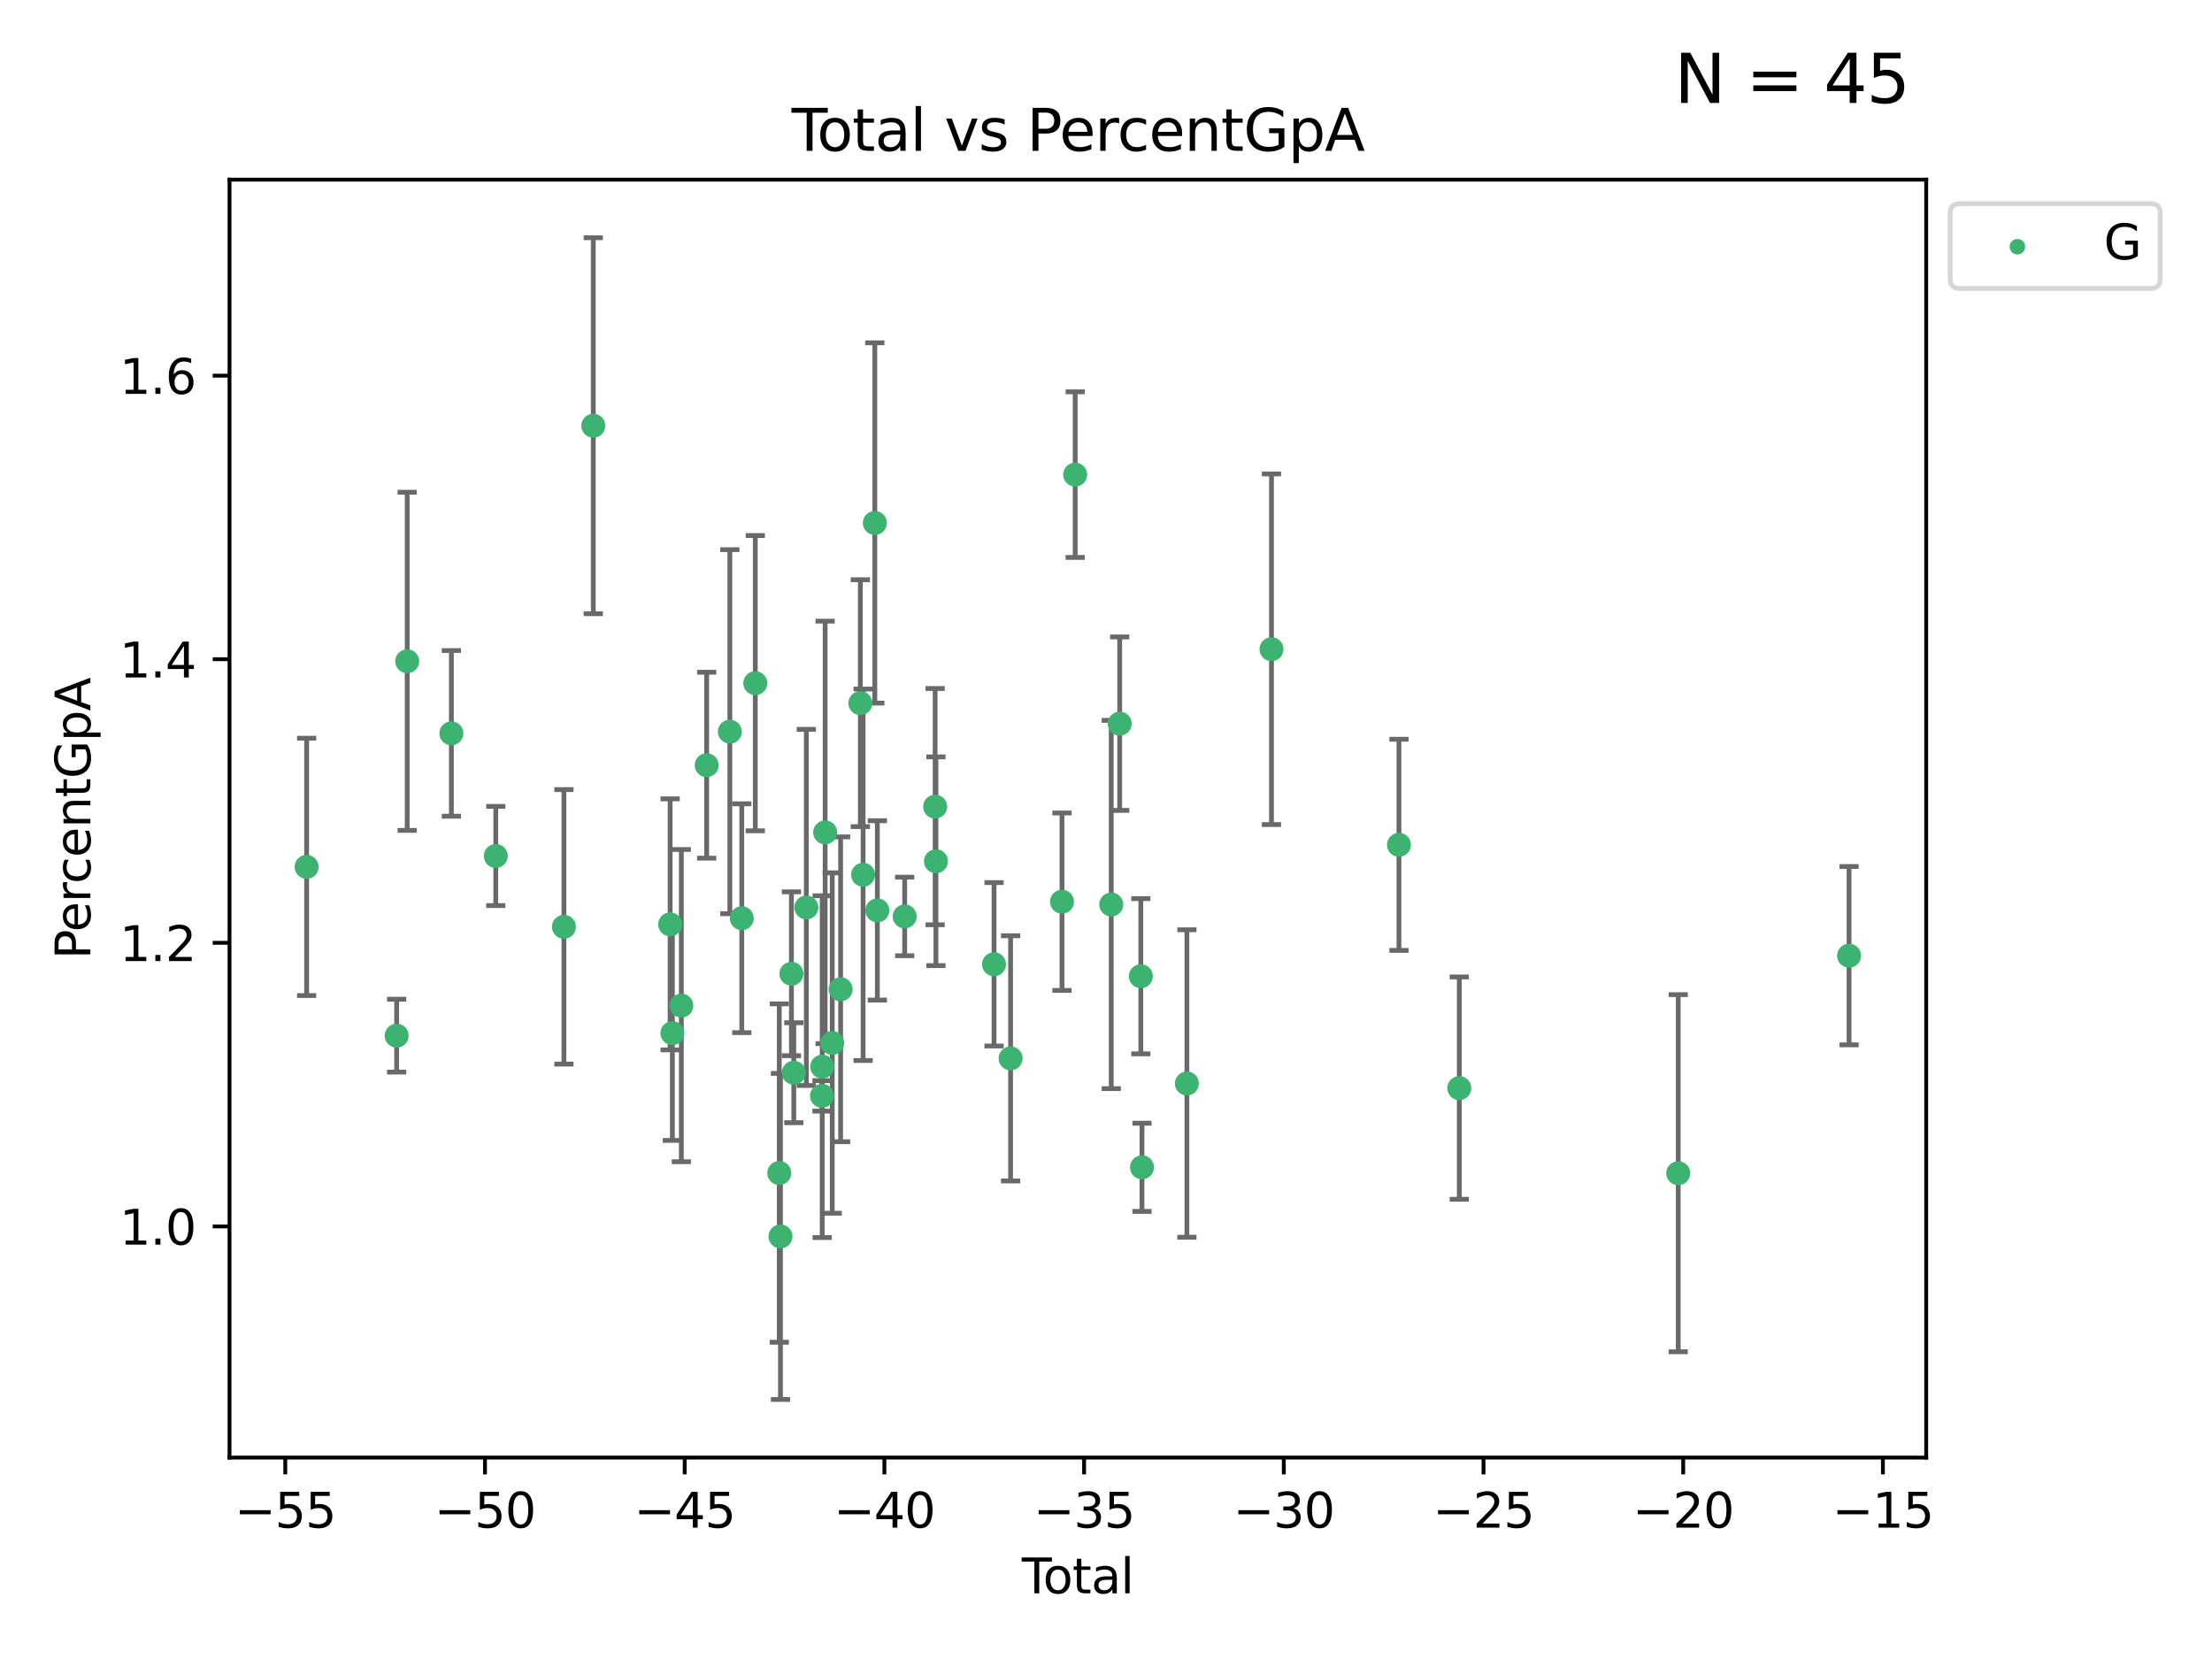 <?xml version="1.0" encoding="utf-8" standalone="no"?>
<!DOCTYPE svg PUBLIC "-//W3C//DTD SVG 1.1//EN"
  "http://www.w3.org/Graphics/SVG/1.1/DTD/svg11.dtd">
<svg xmlns:xlink="http://www.w3.org/1999/xlink" width="460.8pt" height="345.6pt" viewBox="0 0 460.8 345.6" xmlns="http://www.w3.org/2000/svg" version="1.1">
 <defs>
  <style type="text/css">*{stroke-linejoin: round; stroke-linecap: butt}</style>
 </defs>
 <g id="figure_1">
  <g id="patch_1">
   <path d="M 0 345.6 
L 460.8 345.6 
L 460.8 0 
L 0 0 
z
" style="fill: #ffffff"/>
  </g>
  <g id="axes_1">
   <g id="patch_2">
    <path d="M 47.81 303.64 
L 401.26 303.64 
L 401.26 37.422 
L 47.81 37.422 
z
" style="fill: #ffffff"/>
   </g>
   <g id="PathCollection_1">
    <defs>
     <path id="mcb496adee1" d="M 0 1.118 
C 0.297 1.118 0.581 1 0.791 0.791 
C 1 0.581 1.118 0.297 1.118 0 
C 1.118 -0.297 1 -0.581 0.791 -0.791 
C 0.581 -1 0.297 -1.118 0 -1.118 
C -0.297 -1.118 -0.581 -1 -0.791 -0.791 
C -1 -0.581 -1.118 -0.297 -1.118 0 
C -1.118 0.297 -1 0.581 -0.791 0.791 
C -0.581 1 -0.297 1.118 0 1.118 
z
" style="stroke: #3cb371"/>
    </defs>
    <g clip-path="url(#p49faa8a48e)">
     <use xlink:href="#mcb496adee1" x="63.876" y="180.583" style="fill: #3cb371; stroke: #3cb371"/>
     <use xlink:href="#mcb496adee1" x="82.632" y="215.753" style="fill: #3cb371; stroke: #3cb371"/>
     <use xlink:href="#mcb496adee1" x="84.826" y="137.76" style="fill: #3cb371; stroke: #3cb371"/>
     <use xlink:href="#mcb496adee1" x="94.03" y="152.772" style="fill: #3cb371; stroke: #3cb371"/>
     <use xlink:href="#mcb496adee1" x="103.282" y="178.318" style="fill: #3cb371; stroke: #3cb371"/>
     <use xlink:href="#mcb496adee1" x="117.475" y="193.075" style="fill: #3cb371; stroke: #3cb371"/>
     <use xlink:href="#mcb496adee1" x="123.593" y="88.688" style="fill: #3cb371; stroke: #3cb371"/>
     <use xlink:href="#mcb496adee1" x="139.601" y="192.563" style="fill: #3cb371; stroke: #3cb371"/>
     <use xlink:href="#mcb496adee1" x="140.069" y="215.223" style="fill: #3cb371; stroke: #3cb371"/>
     <use xlink:href="#mcb496adee1" x="141.934" y="209.486" style="fill: #3cb371; stroke: #3cb371"/>
     <use xlink:href="#mcb496adee1" x="147.214" y="159.406" style="fill: #3cb371; stroke: #3cb371"/>
     <use xlink:href="#mcb496adee1" x="152.042" y="152.423" style="fill: #3cb371; stroke: #3cb371"/>
     <use xlink:href="#mcb496adee1" x="154.527" y="191.285" style="fill: #3cb371; stroke: #3cb371"/>
     <use xlink:href="#mcb496adee1" x="157.342" y="142.316" style="fill: #3cb371; stroke: #3cb371"/>
     <use xlink:href="#mcb496adee1" x="162.339" y="244.368" style="fill: #3cb371; stroke: #3cb371"/>
     <use xlink:href="#mcb496adee1" x="162.587" y="257.576" style="fill: #3cb371; stroke: #3cb371"/>
     <use xlink:href="#mcb496adee1" x="164.867" y="202.853" style="fill: #3cb371; stroke: #3cb371"/>
     <use xlink:href="#mcb496adee1" x="165.362" y="223.466" style="fill: #3cb371; stroke: #3cb371"/>
     <use xlink:href="#mcb496adee1" x="167.974" y="189.035" style="fill: #3cb371; stroke: #3cb371"/>
     <use xlink:href="#mcb496adee1" x="171.235" y="228.289" style="fill: #3cb371; stroke: #3cb371"/>
     <use xlink:href="#mcb496adee1" x="171.281" y="222.201" style="fill: #3cb371; stroke: #3cb371"/>
     <use xlink:href="#mcb496adee1" x="171.891" y="173.401" style="fill: #3cb371; stroke: #3cb371"/>
     <use xlink:href="#mcb496adee1" x="173.37" y="217.278" style="fill: #3cb371; stroke: #3cb371"/>
     <use xlink:href="#mcb496adee1" x="175.12" y="206.089" style="fill: #3cb371; stroke: #3cb371"/>
     <use xlink:href="#mcb496adee1" x="179.228" y="146.481" style="fill: #3cb371; stroke: #3cb371"/>
     <use xlink:href="#mcb496adee1" x="179.8" y="182.23" style="fill: #3cb371; stroke: #3cb371"/>
     <use xlink:href="#mcb496adee1" x="182.243" y="108.942" style="fill: #3cb371; stroke: #3cb371"/>
     <use xlink:href="#mcb496adee1" x="182.766" y="189.653" style="fill: #3cb371; stroke: #3cb371"/>
     <use xlink:href="#mcb496adee1" x="188.46" y="190.914" style="fill: #3cb371; stroke: #3cb371"/>
     <use xlink:href="#mcb496adee1" x="194.806" y="168.037" style="fill: #3cb371; stroke: #3cb371"/>
     <use xlink:href="#mcb496adee1" x="194.972" y="179.417" style="fill: #3cb371; stroke: #3cb371"/>
     <use xlink:href="#mcb496adee1" x="207.076" y="200.875" style="fill: #3cb371; stroke: #3cb371"/>
     <use xlink:href="#mcb496adee1" x="210.525" y="220.478" style="fill: #3cb371; stroke: #3cb371"/>
     <use xlink:href="#mcb496adee1" x="221.233" y="187.841" style="fill: #3cb371; stroke: #3cb371"/>
     <use xlink:href="#mcb496adee1" x="223.979" y="98.873" style="fill: #3cb371; stroke: #3cb371"/>
     <use xlink:href="#mcb496adee1" x="231.492" y="188.424" style="fill: #3cb371; stroke: #3cb371"/>
     <use xlink:href="#mcb496adee1" x="233.256" y="150.755" style="fill: #3cb371; stroke: #3cb371"/>
     <use xlink:href="#mcb496adee1" x="237.657" y="203.366" style="fill: #3cb371; stroke: #3cb371"/>
     <use xlink:href="#mcb496adee1" x="237.897" y="243.174" style="fill: #3cb371; stroke: #3cb371"/>
     <use xlink:href="#mcb496adee1" x="247.248" y="225.713" style="fill: #3cb371; stroke: #3cb371"/>
     <use xlink:href="#mcb496adee1" x="264.872" y="135.25" style="fill: #3cb371; stroke: #3cb371"/>
     <use xlink:href="#mcb496adee1" x="291.428" y="175.993" style="fill: #3cb371; stroke: #3cb371"/>
     <use xlink:href="#mcb496adee1" x="303.995" y="226.676" style="fill: #3cb371; stroke: #3cb371"/>
     <use xlink:href="#mcb496adee1" x="349.607" y="244.398" style="fill: #3cb371; stroke: #3cb371"/>
     <use xlink:href="#mcb496adee1" x="385.194" y="199.087" style="fill: #3cb371; stroke: #3cb371"/>
    </g>
   </g>
   <g id="matplotlib.axis_1">
    <g id="xtick_1">
     <g id="line2d_1">
      <defs>
       <path id="m33841baecc" d="M 0 0 
L 0 3.5 
" style="stroke: #000000; stroke-width: 0.8"/>
      </defs>
      <g>
       <use xlink:href="#m33841baecc" x="59.43" y="303.64" style="stroke: #000000; stroke-width: 0.8"/>
      </g>
     </g>
     <g id="text_1">
      <!-- −55 -->
      <g transform="translate(48.878 318.238)scale(0.1 -0.1)">
       <defs>
        <path id="DejaVuSans-2212" d="M 678 2272 
L 4684 2272 
L 4684 1741 
L 678 1741 
L 678 2272 
z
" transform="scale(0.016)"/>
        <path id="DejaVuSans-35" d="M 691 4666 
L 3169 4666 
L 3169 4134 
L 1269 4134 
L 1269 2991 
Q 1406 3038 1543 3061 
Q 1681 3084 1819 3084 
Q 2600 3084 3056 2656 
Q 3513 2228 3513 1497 
Q 3513 744 3044 326 
Q 2575 -91 1722 -91 
Q 1428 -91 1123 -41 
Q 819 9 494 109 
L 494 744 
Q 775 591 1075 516 
Q 1375 441 1709 441 
Q 2250 441 2565 725 
Q 2881 1009 2881 1497 
Q 2881 1984 2565 2268 
Q 2250 2553 1709 2553 
Q 1456 2553 1204 2497 
Q 953 2441 691 2322 
L 691 4666 
z
" transform="scale(0.016)"/>
       </defs>
       <use xlink:href="#DejaVuSans-2212"/>
       <use xlink:href="#DejaVuSans-35" x="83.789"/>
       <use xlink:href="#DejaVuSans-35" x="147.412"/>
      </g>
     </g>
    </g>
    <g id="xtick_2">
     <g id="line2d_2">
      <g>
       <use xlink:href="#m33841baecc" x="101.032" y="303.64" style="stroke: #000000; stroke-width: 0.8"/>
      </g>
     </g>
     <g id="text_2">
      <!-- −50 -->
      <g transform="translate(90.48 318.238)scale(0.1 -0.1)">
       <defs>
        <path id="DejaVuSans-30" d="M 2034 4250 
Q 1547 4250 1301 3770 
Q 1056 3291 1056 2328 
Q 1056 1369 1301 889 
Q 1547 409 2034 409 
Q 2525 409 2770 889 
Q 3016 1369 3016 2328 
Q 3016 3291 2770 3770 
Q 2525 4250 2034 4250 
z
M 2034 4750 
Q 2819 4750 3233 4129 
Q 3647 3509 3647 2328 
Q 3647 1150 3233 529 
Q 2819 -91 2034 -91 
Q 1250 -91 836 529 
Q 422 1150 422 2328 
Q 422 3509 836 4129 
Q 1250 4750 2034 4750 
z
" transform="scale(0.016)"/>
       </defs>
       <use xlink:href="#DejaVuSans-2212"/>
       <use xlink:href="#DejaVuSans-35" x="83.789"/>
       <use xlink:href="#DejaVuSans-30" x="147.412"/>
      </g>
     </g>
    </g>
    <g id="xtick_3">
     <g id="line2d_3">
      <g>
       <use xlink:href="#m33841baecc" x="142.634" y="303.64" style="stroke: #000000; stroke-width: 0.8"/>
      </g>
     </g>
     <g id="text_3">
      <!-- −45 -->
      <g transform="translate(132.081 318.238)scale(0.1 -0.1)">
       <defs>
        <path id="DejaVuSans-34" d="M 2419 4116 
L 825 1625 
L 2419 1625 
L 2419 4116 
z
M 2253 4666 
L 3047 4666 
L 3047 1625 
L 3713 1625 
L 3713 1100 
L 3047 1100 
L 3047 0 
L 2419 0 
L 2419 1100 
L 313 1100 
L 313 1709 
L 2253 4666 
z
" transform="scale(0.016)"/>
       </defs>
       <use xlink:href="#DejaVuSans-2212"/>
       <use xlink:href="#DejaVuSans-34" x="83.789"/>
       <use xlink:href="#DejaVuSans-35" x="147.412"/>
      </g>
     </g>
    </g>
    <g id="xtick_4">
     <g id="line2d_4">
      <g>
       <use xlink:href="#m33841baecc" x="184.235" y="303.64" style="stroke: #000000; stroke-width: 0.8"/>
      </g>
     </g>
     <g id="text_4">
      <!-- −40 -->
      <g transform="translate(173.683 318.238)scale(0.1 -0.1)">
       <use xlink:href="#DejaVuSans-2212"/>
       <use xlink:href="#DejaVuSans-34" x="83.789"/>
       <use xlink:href="#DejaVuSans-30" x="147.412"/>
      </g>
     </g>
    </g>
    <g id="xtick_5">
     <g id="line2d_5">
      <g>
       <use xlink:href="#m33841baecc" x="225.837" y="303.64" style="stroke: #000000; stroke-width: 0.8"/>
      </g>
     </g>
     <g id="text_5">
      <!-- −35 -->
      <g transform="translate(215.285 318.238)scale(0.1 -0.1)">
       <defs>
        <path id="DejaVuSans-33" d="M 2597 2516 
Q 3050 2419 3304 2112 
Q 3559 1806 3559 1356 
Q 3559 666 3084 287 
Q 2609 -91 1734 -91 
Q 1441 -91 1130 -33 
Q 819 25 488 141 
L 488 750 
Q 750 597 1062 519 
Q 1375 441 1716 441 
Q 2309 441 2620 675 
Q 2931 909 2931 1356 
Q 2931 1769 2642 2001 
Q 2353 2234 1838 2234 
L 1294 2234 
L 1294 2753 
L 1863 2753 
Q 2328 2753 2575 2939 
Q 2822 3125 2822 3475 
Q 2822 3834 2567 4026 
Q 2313 4219 1838 4219 
Q 1578 4219 1281 4162 
Q 984 4106 628 3988 
L 628 4550 
Q 988 4650 1302 4700 
Q 1616 4750 1894 4750 
Q 2613 4750 3031 4423 
Q 3450 4097 3450 3541 
Q 3450 3153 3228 2886 
Q 3006 2619 2597 2516 
z
" transform="scale(0.016)"/>
       </defs>
       <use xlink:href="#DejaVuSans-2212"/>
       <use xlink:href="#DejaVuSans-33" x="83.789"/>
       <use xlink:href="#DejaVuSans-35" x="147.412"/>
      </g>
     </g>
    </g>
    <g id="xtick_6">
     <g id="line2d_6">
      <g>
       <use xlink:href="#m33841baecc" x="267.439" y="303.64" style="stroke: #000000; stroke-width: 0.8"/>
      </g>
     </g>
     <g id="text_6">
      <!-- −30 -->
      <g transform="translate(256.886 318.238)scale(0.1 -0.1)">
       <use xlink:href="#DejaVuSans-2212"/>
       <use xlink:href="#DejaVuSans-33" x="83.789"/>
       <use xlink:href="#DejaVuSans-30" x="147.412"/>
      </g>
     </g>
    </g>
    <g id="xtick_7">
     <g id="line2d_7">
      <g>
       <use xlink:href="#m33841baecc" x="309.041" y="303.64" style="stroke: #000000; stroke-width: 0.8"/>
      </g>
     </g>
     <g id="text_7">
      <!-- −25 -->
      <g transform="translate(298.488 318.238)scale(0.1 -0.1)">
       <defs>
        <path id="DejaVuSans-32" d="M 1228 531 
L 3431 531 
L 3431 0 
L 469 0 
L 469 531 
Q 828 903 1448 1529 
Q 2069 2156 2228 2338 
Q 2531 2678 2651 2914 
Q 2772 3150 2772 3378 
Q 2772 3750 2511 3984 
Q 2250 4219 1831 4219 
Q 1534 4219 1204 4116 
Q 875 4013 500 3803 
L 500 4441 
Q 881 4594 1212 4672 
Q 1544 4750 1819 4750 
Q 2544 4750 2975 4387 
Q 3406 4025 3406 3419 
Q 3406 3131 3298 2873 
Q 3191 2616 2906 2266 
Q 2828 2175 2409 1742 
Q 1991 1309 1228 531 
z
" transform="scale(0.016)"/>
       </defs>
       <use xlink:href="#DejaVuSans-2212"/>
       <use xlink:href="#DejaVuSans-32" x="83.789"/>
       <use xlink:href="#DejaVuSans-35" x="147.412"/>
      </g>
     </g>
    </g>
    <g id="xtick_8">
     <g id="line2d_8">
      <g>
       <use xlink:href="#m33841baecc" x="350.642" y="303.64" style="stroke: #000000; stroke-width: 0.8"/>
      </g>
     </g>
     <g id="text_8">
      <!-- −20 -->
      <g transform="translate(340.09 318.238)scale(0.1 -0.1)">
       <use xlink:href="#DejaVuSans-2212"/>
       <use xlink:href="#DejaVuSans-32" x="83.789"/>
       <use xlink:href="#DejaVuSans-30" x="147.412"/>
      </g>
     </g>
    </g>
    <g id="xtick_9">
     <g id="line2d_9">
      <g>
       <use xlink:href="#m33841baecc" x="392.244" y="303.64" style="stroke: #000000; stroke-width: 0.8"/>
      </g>
     </g>
     <g id="text_9">
      <!-- −15 -->
      <g transform="translate(381.692 318.238)scale(0.1 -0.1)">
       <defs>
        <path id="DejaVuSans-31" d="M 794 531 
L 1825 531 
L 1825 4091 
L 703 3866 
L 703 4441 
L 1819 4666 
L 2450 4666 
L 2450 531 
L 3481 531 
L 3481 0 
L 794 0 
L 794 531 
z
" transform="scale(0.016)"/>
       </defs>
       <use xlink:href="#DejaVuSans-2212"/>
       <use xlink:href="#DejaVuSans-31" x="83.789"/>
       <use xlink:href="#DejaVuSans-35" x="147.412"/>
      </g>
     </g>
    </g>
    <g id="text_10">
     <!-- Total -->
     <g transform="translate(212.858 331.917)scale(0.1 -0.1)">
      <defs>
       <path id="DejaVuSans-54" d="M -19 4666 
L 3928 4666 
L 3928 4134 
L 2272 4134 
L 2272 0 
L 1638 0 
L 1638 4134 
L -19 4134 
L -19 4666 
z
" transform="scale(0.016)"/>
       <path id="DejaVuSans-6f" d="M 1959 3097 
Q 1497 3097 1228 2736 
Q 959 2375 959 1747 
Q 959 1119 1226 758 
Q 1494 397 1959 397 
Q 2419 397 2687 759 
Q 2956 1122 2956 1747 
Q 2956 2369 2687 2733 
Q 2419 3097 1959 3097 
z
M 1959 3584 
Q 2709 3584 3137 3096 
Q 3566 2609 3566 1747 
Q 3566 888 3137 398 
Q 2709 -91 1959 -91 
Q 1206 -91 779 398 
Q 353 888 353 1747 
Q 353 2609 779 3096 
Q 1206 3584 1959 3584 
z
" transform="scale(0.016)"/>
       <path id="DejaVuSans-74" d="M 1172 4494 
L 1172 3500 
L 2356 3500 
L 2356 3053 
L 1172 3053 
L 1172 1153 
Q 1172 725 1289 603 
Q 1406 481 1766 481 
L 2356 481 
L 2356 0 
L 1766 0 
Q 1100 0 847 248 
Q 594 497 594 1153 
L 594 3053 
L 172 3053 
L 172 3500 
L 594 3500 
L 594 4494 
L 1172 4494 
z
" transform="scale(0.016)"/>
       <path id="DejaVuSans-61" d="M 2194 1759 
Q 1497 1759 1228 1600 
Q 959 1441 959 1056 
Q 959 750 1161 570 
Q 1363 391 1709 391 
Q 2188 391 2477 730 
Q 2766 1069 2766 1631 
L 2766 1759 
L 2194 1759 
z
M 3341 1997 
L 3341 0 
L 2766 0 
L 2766 531 
Q 2569 213 2275 61 
Q 1981 -91 1556 -91 
Q 1019 -91 701 211 
Q 384 513 384 1019 
Q 384 1609 779 1909 
Q 1175 2209 1959 2209 
L 2766 2209 
L 2766 2266 
Q 2766 2663 2505 2880 
Q 2244 3097 1772 3097 
Q 1472 3097 1187 3025 
Q 903 2953 641 2809 
L 641 3341 
Q 956 3463 1253 3523 
Q 1550 3584 1831 3584 
Q 2591 3584 2966 3190 
Q 3341 2797 3341 1997 
z
" transform="scale(0.016)"/>
       <path id="DejaVuSans-6c" d="M 603 4863 
L 1178 4863 
L 1178 0 
L 603 0 
L 603 4863 
z
" transform="scale(0.016)"/>
      </defs>
      <use xlink:href="#DejaVuSans-54"/>
      <use xlink:href="#DejaVuSans-6f" x="44.084"/>
      <use xlink:href="#DejaVuSans-74" x="105.266"/>
      <use xlink:href="#DejaVuSans-61" x="144.475"/>
      <use xlink:href="#DejaVuSans-6c" x="205.754"/>
     </g>
    </g>
   </g>
   <g id="matplotlib.axis_2">
    <g id="ytick_1">
     <g id="line2d_10">
      <defs>
       <path id="m8dbb257cac" d="M 0 0 
L -3.5 0 
" style="stroke: #000000; stroke-width: 0.8"/>
      </defs>
      <g>
       <use xlink:href="#m8dbb257cac" x="47.81" y="255.481" style="stroke: #000000; stroke-width: 0.8"/>
      </g>
     </g>
     <g id="text_11">
      <!-- 1.0 -->
      <g transform="translate(24.907 259.28)scale(0.1 -0.1)">
       <defs>
        <path id="DejaVuSans-2e" d="M 684 794 
L 1344 794 
L 1344 0 
L 684 0 
L 684 794 
z
" transform="scale(0.016)"/>
       </defs>
       <use xlink:href="#DejaVuSans-31"/>
       <use xlink:href="#DejaVuSans-2e" x="63.623"/>
       <use xlink:href="#DejaVuSans-30" x="95.41"/>
      </g>
     </g>
    </g>
    <g id="ytick_2">
     <g id="line2d_11">
      <g>
       <use xlink:href="#m8dbb257cac" x="47.81" y="196.404" style="stroke: #000000; stroke-width: 0.8"/>
      </g>
     </g>
     <g id="text_12">
      <!-- 1.2 -->
      <g transform="translate(24.907 200.204)scale(0.1 -0.1)">
       <use xlink:href="#DejaVuSans-31"/>
       <use xlink:href="#DejaVuSans-2e" x="63.623"/>
       <use xlink:href="#DejaVuSans-32" x="95.41"/>
      </g>
     </g>
    </g>
    <g id="ytick_3">
     <g id="line2d_12">
      <g>
       <use xlink:href="#m8dbb257cac" x="47.81" y="137.328" style="stroke: #000000; stroke-width: 0.8"/>
      </g>
     </g>
     <g id="text_13">
      <!-- 1.4 -->
      <g transform="translate(24.907 141.127)scale(0.1 -0.1)">
       <use xlink:href="#DejaVuSans-31"/>
       <use xlink:href="#DejaVuSans-2e" x="63.623"/>
       <use xlink:href="#DejaVuSans-34" x="95.41"/>
      </g>
     </g>
    </g>
    <g id="ytick_4">
     <g id="line2d_13">
      <g>
       <use xlink:href="#m8dbb257cac" x="47.81" y="78.252" style="stroke: #000000; stroke-width: 0.8"/>
      </g>
     </g>
     <g id="text_14">
      <!-- 1.6 -->
      <g transform="translate(24.907 82.051)scale(0.1 -0.1)">
       <defs>
        <path id="DejaVuSans-36" d="M 2113 2584 
Q 1688 2584 1439 2293 
Q 1191 2003 1191 1497 
Q 1191 994 1439 701 
Q 1688 409 2113 409 
Q 2538 409 2786 701 
Q 3034 994 3034 1497 
Q 3034 2003 2786 2293 
Q 2538 2584 2113 2584 
z
M 3366 4563 
L 3366 3988 
Q 3128 4100 2886 4159 
Q 2644 4219 2406 4219 
Q 1781 4219 1451 3797 
Q 1122 3375 1075 2522 
Q 1259 2794 1537 2939 
Q 1816 3084 2150 3084 
Q 2853 3084 3261 2657 
Q 3669 2231 3669 1497 
Q 3669 778 3244 343 
Q 2819 -91 2113 -91 
Q 1303 -91 875 529 
Q 447 1150 447 2328 
Q 447 3434 972 4092 
Q 1497 4750 2381 4750 
Q 2619 4750 2861 4703 
Q 3103 4656 3366 4563 
z
" transform="scale(0.016)"/>
       </defs>
       <use xlink:href="#DejaVuSans-31"/>
       <use xlink:href="#DejaVuSans-2e" x="63.623"/>
       <use xlink:href="#DejaVuSans-36" x="95.41"/>
      </g>
     </g>
    </g>
    <g id="text_15">
     <!-- PercentGpA -->
     <g transform="translate(18.827 199.807)rotate(-90)scale(0.1 -0.1)">
      <defs>
       <path id="DejaVuSans-50" d="M 1259 4147 
L 1259 2394 
L 2053 2394 
Q 2494 2394 2734 2622 
Q 2975 2850 2975 3272 
Q 2975 3691 2734 3919 
Q 2494 4147 2053 4147 
L 1259 4147 
z
M 628 4666 
L 2053 4666 
Q 2838 4666 3239 4311 
Q 3641 3956 3641 3272 
Q 3641 2581 3239 2228 
Q 2838 1875 2053 1875 
L 1259 1875 
L 1259 0 
L 628 0 
L 628 4666 
z
" transform="scale(0.016)"/>
       <path id="DejaVuSans-65" d="M 3597 1894 
L 3597 1613 
L 953 1613 
Q 991 1019 1311 708 
Q 1631 397 2203 397 
Q 2534 397 2845 478 
Q 3156 559 3463 722 
L 3463 178 
Q 3153 47 2828 -22 
Q 2503 -91 2169 -91 
Q 1331 -91 842 396 
Q 353 884 353 1716 
Q 353 2575 817 3079 
Q 1281 3584 2069 3584 
Q 2775 3584 3186 3129 
Q 3597 2675 3597 1894 
z
M 3022 2063 
Q 3016 2534 2758 2815 
Q 2500 3097 2075 3097 
Q 1594 3097 1305 2825 
Q 1016 2553 972 2059 
L 3022 2063 
z
" transform="scale(0.016)"/>
       <path id="DejaVuSans-72" d="M 2631 2963 
Q 2534 3019 2420 3045 
Q 2306 3072 2169 3072 
Q 1681 3072 1420 2755 
Q 1159 2438 1159 1844 
L 1159 0 
L 581 0 
L 581 3500 
L 1159 3500 
L 1159 2956 
Q 1341 3275 1631 3429 
Q 1922 3584 2338 3584 
Q 2397 3584 2469 3576 
Q 2541 3569 2628 3553 
L 2631 2963 
z
" transform="scale(0.016)"/>
       <path id="DejaVuSans-63" d="M 3122 3366 
L 3122 2828 
Q 2878 2963 2633 3030 
Q 2388 3097 2138 3097 
Q 1578 3097 1268 2742 
Q 959 2388 959 1747 
Q 959 1106 1268 751 
Q 1578 397 2138 397 
Q 2388 397 2633 464 
Q 2878 531 3122 666 
L 3122 134 
Q 2881 22 2623 -34 
Q 2366 -91 2075 -91 
Q 1284 -91 818 406 
Q 353 903 353 1747 
Q 353 2603 823 3093 
Q 1294 3584 2113 3584 
Q 2378 3584 2631 3529 
Q 2884 3475 3122 3366 
z
" transform="scale(0.016)"/>
       <path id="DejaVuSans-6e" d="M 3513 2113 
L 3513 0 
L 2938 0 
L 2938 2094 
Q 2938 2591 2744 2837 
Q 2550 3084 2163 3084 
Q 1697 3084 1428 2787 
Q 1159 2491 1159 1978 
L 1159 0 
L 581 0 
L 581 3500 
L 1159 3500 
L 1159 2956 
Q 1366 3272 1645 3428 
Q 1925 3584 2291 3584 
Q 2894 3584 3203 3211 
Q 3513 2838 3513 2113 
z
" transform="scale(0.016)"/>
       <path id="DejaVuSans-47" d="M 3809 666 
L 3809 1919 
L 2778 1919 
L 2778 2438 
L 4434 2438 
L 4434 434 
Q 4069 175 3628 42 
Q 3188 -91 2688 -91 
Q 1594 -91 976 548 
Q 359 1188 359 2328 
Q 359 3472 976 4111 
Q 1594 4750 2688 4750 
Q 3144 4750 3555 4637 
Q 3966 4525 4313 4306 
L 4313 3634 
Q 3963 3931 3569 4081 
Q 3175 4231 2741 4231 
Q 1884 4231 1454 3753 
Q 1025 3275 1025 2328 
Q 1025 1384 1454 906 
Q 1884 428 2741 428 
Q 3075 428 3337 486 
Q 3600 544 3809 666 
z
" transform="scale(0.016)"/>
       <path id="DejaVuSans-70" d="M 1159 525 
L 1159 -1331 
L 581 -1331 
L 581 3500 
L 1159 3500 
L 1159 2969 
Q 1341 3281 1617 3432 
Q 1894 3584 2278 3584 
Q 2916 3584 3314 3078 
Q 3713 2572 3713 1747 
Q 3713 922 3314 415 
Q 2916 -91 2278 -91 
Q 1894 -91 1617 61 
Q 1341 213 1159 525 
z
M 3116 1747 
Q 3116 2381 2855 2742 
Q 2594 3103 2138 3103 
Q 1681 3103 1420 2742 
Q 1159 2381 1159 1747 
Q 1159 1113 1420 752 
Q 1681 391 2138 391 
Q 2594 391 2855 752 
Q 3116 1113 3116 1747 
z
" transform="scale(0.016)"/>
       <path id="DejaVuSans-41" d="M 2188 4044 
L 1331 1722 
L 3047 1722 
L 2188 4044 
z
M 1831 4666 
L 2547 4666 
L 4325 0 
L 3669 0 
L 3244 1197 
L 1141 1197 
L 716 0 
L 50 0 
L 1831 4666 
z
" transform="scale(0.016)"/>
      </defs>
      <use xlink:href="#DejaVuSans-50"/>
      <use xlink:href="#DejaVuSans-65" x="56.678"/>
      <use xlink:href="#DejaVuSans-72" x="118.201"/>
      <use xlink:href="#DejaVuSans-63" x="157.064"/>
      <use xlink:href="#DejaVuSans-65" x="212.045"/>
      <use xlink:href="#DejaVuSans-6e" x="273.568"/>
      <use xlink:href="#DejaVuSans-74" x="336.947"/>
      <use xlink:href="#DejaVuSans-47" x="376.156"/>
      <use xlink:href="#DejaVuSans-70" x="453.646"/>
      <use xlink:href="#DejaVuSans-41" x="517.123"/>
     </g>
    </g>
   </g>
   <g id="LineCollection_1">
    <path d="M 63.876 207.392 
L 63.876 153.775 
" clip-path="url(#p49faa8a48e)" style="fill: none; stroke: #696969"/>
    <path d="M 82.632 223.344 
L 82.632 208.161 
" clip-path="url(#p49faa8a48e)" style="fill: none; stroke: #696969"/>
    <path d="M 84.826 172.983 
L 84.826 102.537 
" clip-path="url(#p49faa8a48e)" style="fill: none; stroke: #696969"/>
    <path d="M 94.03 170.03 
L 94.03 135.515 
" clip-path="url(#p49faa8a48e)" style="fill: none; stroke: #696969"/>
    <path d="M 103.282 188.654 
L 103.282 167.982 
" clip-path="url(#p49faa8a48e)" style="fill: none; stroke: #696969"/>
    <path d="M 117.475 221.662 
L 117.475 164.488 
" clip-path="url(#p49faa8a48e)" style="fill: none; stroke: #696969"/>
    <path d="M 123.593 127.853 
L 123.593 49.523 
" clip-path="url(#p49faa8a48e)" style="fill: none; stroke: #696969"/>
    <path d="M 139.601 218.711 
L 139.601 166.415 
" clip-path="url(#p49faa8a48e)" style="fill: none; stroke: #696969"/>
    <path d="M 140.069 237.569 
L 140.069 192.877 
" clip-path="url(#p49faa8a48e)" style="fill: none; stroke: #696969"/>
    <path d="M 141.934 242.003 
L 141.934 176.968 
" clip-path="url(#p49faa8a48e)" style="fill: none; stroke: #696969"/>
    <path d="M 147.214 178.775 
L 147.214 140.038 
" clip-path="url(#p49faa8a48e)" style="fill: none; stroke: #696969"/>
    <path d="M 152.042 190.341 
L 152.042 114.505 
" clip-path="url(#p49faa8a48e)" style="fill: none; stroke: #696969"/>
    <path d="M 154.527 215.12 
L 154.527 167.449 
" clip-path="url(#p49faa8a48e)" style="fill: none; stroke: #696969"/>
    <path d="M 157.342 173.069 
L 157.342 111.563 
" clip-path="url(#p49faa8a48e)" style="fill: none; stroke: #696969"/>
    <path d="M 162.339 279.612 
L 162.339 209.124 
" clip-path="url(#p49faa8a48e)" style="fill: none; stroke: #696969"/>
    <path d="M 162.587 291.539 
L 162.587 223.612 
" clip-path="url(#p49faa8a48e)" style="fill: none; stroke: #696969"/>
    <path d="M 164.867 219.92 
L 164.867 185.786 
" clip-path="url(#p49faa8a48e)" style="fill: none; stroke: #696969"/>
    <path d="M 165.362 233.876 
L 165.362 213.056 
" clip-path="url(#p49faa8a48e)" style="fill: none; stroke: #696969"/>
    <path d="M 167.974 226.134 
L 167.974 151.936 
" clip-path="url(#p49faa8a48e)" style="fill: none; stroke: #696969"/>
    <path d="M 171.235 231.468 
L 171.235 225.11 
" clip-path="url(#p49faa8a48e)" style="fill: none; stroke: #696969"/>
    <path d="M 171.281 257.806 
L 171.281 186.596 
" clip-path="url(#p49faa8a48e)" style="fill: none; stroke: #696969"/>
    <path d="M 171.891 217.404 
L 171.891 129.397 
" clip-path="url(#p49faa8a48e)" style="fill: none; stroke: #696969"/>
    <path d="M 173.37 252.73 
L 173.37 181.827 
" clip-path="url(#p49faa8a48e)" style="fill: none; stroke: #696969"/>
    <path d="M 175.12 237.839 
L 175.12 174.338 
" clip-path="url(#p49faa8a48e)" style="fill: none; stroke: #696969"/>
    <path d="M 179.228 172.196 
L 179.228 120.765 
" clip-path="url(#p49faa8a48e)" style="fill: none; stroke: #696969"/>
    <path d="M 179.8 220.917 
L 179.8 143.543 
" clip-path="url(#p49faa8a48e)" style="fill: none; stroke: #696969"/>
    <path d="M 182.243 146.47 
L 182.243 71.415 
" clip-path="url(#p49faa8a48e)" style="fill: none; stroke: #696969"/>
    <path d="M 182.766 208.333 
L 182.766 170.974 
" clip-path="url(#p49faa8a48e)" style="fill: none; stroke: #696969"/>
    <path d="M 188.46 199.1 
L 188.46 182.727 
" clip-path="url(#p49faa8a48e)" style="fill: none; stroke: #696969"/>
    <path d="M 194.806 192.649 
L 194.806 143.425 
" clip-path="url(#p49faa8a48e)" style="fill: none; stroke: #696969"/>
    <path d="M 194.972 201.154 
L 194.972 157.681 
" clip-path="url(#p49faa8a48e)" style="fill: none; stroke: #696969"/>
    <path d="M 207.076 217.893 
L 207.076 183.856 
" clip-path="url(#p49faa8a48e)" style="fill: none; stroke: #696969"/>
    <path d="M 210.525 246.02 
L 210.525 194.936 
" clip-path="url(#p49faa8a48e)" style="fill: none; stroke: #696969"/>
    <path d="M 221.233 206.323 
L 221.233 169.36 
" clip-path="url(#p49faa8a48e)" style="fill: none; stroke: #696969"/>
    <path d="M 223.979 116.121 
L 223.979 81.625 
" clip-path="url(#p49faa8a48e)" style="fill: none; stroke: #696969"/>
    <path d="M 231.492 226.785 
L 231.492 150.064 
" clip-path="url(#p49faa8a48e)" style="fill: none; stroke: #696969"/>
    <path d="M 233.256 168.823 
L 233.256 132.687 
" clip-path="url(#p49faa8a48e)" style="fill: none; stroke: #696969"/>
    <path d="M 237.657 219.536 
L 237.657 187.196 
" clip-path="url(#p49faa8a48e)" style="fill: none; stroke: #696969"/>
    <path d="M 237.897 252.358 
L 237.897 233.99 
" clip-path="url(#p49faa8a48e)" style="fill: none; stroke: #696969"/>
    <path d="M 247.248 257.738 
L 247.248 193.688 
" clip-path="url(#p49faa8a48e)" style="fill: none; stroke: #696969"/>
    <path d="M 264.872 171.772 
L 264.872 98.727 
" clip-path="url(#p49faa8a48e)" style="fill: none; stroke: #696969"/>
    <path d="M 291.428 197.984 
L 291.428 154.002 
" clip-path="url(#p49faa8a48e)" style="fill: none; stroke: #696969"/>
    <path d="M 303.995 249.835 
L 303.995 203.516 
" clip-path="url(#p49faa8a48e)" style="fill: none; stroke: #696969"/>
    <path d="M 349.607 281.594 
L 349.607 207.202 
" clip-path="url(#p49faa8a48e)" style="fill: none; stroke: #696969"/>
    <path d="M 385.194 217.667 
L 385.194 180.507 
" clip-path="url(#p49faa8a48e)" style="fill: none; stroke: #696969"/>
   </g>
   <g id="line2d_14">
    <defs>
     <path id="m4000d4d179" d="M 2 0 
L -2 -0 
" style="stroke: #696969"/>
    </defs>
    <g clip-path="url(#p49faa8a48e)">
     <use xlink:href="#m4000d4d179" x="63.876" y="207.392" style="fill: #696969; stroke: #696969"/>
     <use xlink:href="#m4000d4d179" x="82.632" y="223.344" style="fill: #696969; stroke: #696969"/>
     <use xlink:href="#m4000d4d179" x="84.826" y="172.983" style="fill: #696969; stroke: #696969"/>
     <use xlink:href="#m4000d4d179" x="94.03" y="170.03" style="fill: #696969; stroke: #696969"/>
     <use xlink:href="#m4000d4d179" x="103.282" y="188.654" style="fill: #696969; stroke: #696969"/>
     <use xlink:href="#m4000d4d179" x="117.475" y="221.662" style="fill: #696969; stroke: #696969"/>
     <use xlink:href="#m4000d4d179" x="123.593" y="127.853" style="fill: #696969; stroke: #696969"/>
     <use xlink:href="#m4000d4d179" x="139.601" y="218.711" style="fill: #696969; stroke: #696969"/>
     <use xlink:href="#m4000d4d179" x="140.069" y="237.569" style="fill: #696969; stroke: #696969"/>
     <use xlink:href="#m4000d4d179" x="141.934" y="242.003" style="fill: #696969; stroke: #696969"/>
     <use xlink:href="#m4000d4d179" x="147.214" y="178.775" style="fill: #696969; stroke: #696969"/>
     <use xlink:href="#m4000d4d179" x="152.042" y="190.341" style="fill: #696969; stroke: #696969"/>
     <use xlink:href="#m4000d4d179" x="154.527" y="215.12" style="fill: #696969; stroke: #696969"/>
     <use xlink:href="#m4000d4d179" x="157.342" y="173.069" style="fill: #696969; stroke: #696969"/>
     <use xlink:href="#m4000d4d179" x="162.339" y="279.612" style="fill: #696969; stroke: #696969"/>
     <use xlink:href="#m4000d4d179" x="162.587" y="291.539" style="fill: #696969; stroke: #696969"/>
     <use xlink:href="#m4000d4d179" x="164.867" y="219.92" style="fill: #696969; stroke: #696969"/>
     <use xlink:href="#m4000d4d179" x="165.362" y="233.876" style="fill: #696969; stroke: #696969"/>
     <use xlink:href="#m4000d4d179" x="167.974" y="226.134" style="fill: #696969; stroke: #696969"/>
     <use xlink:href="#m4000d4d179" x="171.235" y="231.468" style="fill: #696969; stroke: #696969"/>
     <use xlink:href="#m4000d4d179" x="171.281" y="257.806" style="fill: #696969; stroke: #696969"/>
     <use xlink:href="#m4000d4d179" x="171.891" y="217.404" style="fill: #696969; stroke: #696969"/>
     <use xlink:href="#m4000d4d179" x="173.37" y="252.73" style="fill: #696969; stroke: #696969"/>
     <use xlink:href="#m4000d4d179" x="175.12" y="237.839" style="fill: #696969; stroke: #696969"/>
     <use xlink:href="#m4000d4d179" x="179.228" y="172.196" style="fill: #696969; stroke: #696969"/>
     <use xlink:href="#m4000d4d179" x="179.8" y="220.917" style="fill: #696969; stroke: #696969"/>
     <use xlink:href="#m4000d4d179" x="182.243" y="146.47" style="fill: #696969; stroke: #696969"/>
     <use xlink:href="#m4000d4d179" x="182.766" y="208.333" style="fill: #696969; stroke: #696969"/>
     <use xlink:href="#m4000d4d179" x="188.46" y="199.1" style="fill: #696969; stroke: #696969"/>
     <use xlink:href="#m4000d4d179" x="194.806" y="192.649" style="fill: #696969; stroke: #696969"/>
     <use xlink:href="#m4000d4d179" x="194.972" y="201.154" style="fill: #696969; stroke: #696969"/>
     <use xlink:href="#m4000d4d179" x="207.076" y="217.893" style="fill: #696969; stroke: #696969"/>
     <use xlink:href="#m4000d4d179" x="210.525" y="246.02" style="fill: #696969; stroke: #696969"/>
     <use xlink:href="#m4000d4d179" x="221.233" y="206.323" style="fill: #696969; stroke: #696969"/>
     <use xlink:href="#m4000d4d179" x="223.979" y="116.121" style="fill: #696969; stroke: #696969"/>
     <use xlink:href="#m4000d4d179" x="231.492" y="226.785" style="fill: #696969; stroke: #696969"/>
     <use xlink:href="#m4000d4d179" x="233.256" y="168.823" style="fill: #696969; stroke: #696969"/>
     <use xlink:href="#m4000d4d179" x="237.657" y="219.536" style="fill: #696969; stroke: #696969"/>
     <use xlink:href="#m4000d4d179" x="237.897" y="252.358" style="fill: #696969; stroke: #696969"/>
     <use xlink:href="#m4000d4d179" x="247.248" y="257.738" style="fill: #696969; stroke: #696969"/>
     <use xlink:href="#m4000d4d179" x="264.872" y="171.772" style="fill: #696969; stroke: #696969"/>
     <use xlink:href="#m4000d4d179" x="291.428" y="197.984" style="fill: #696969; stroke: #696969"/>
     <use xlink:href="#m4000d4d179" x="303.995" y="249.835" style="fill: #696969; stroke: #696969"/>
     <use xlink:href="#m4000d4d179" x="349.607" y="281.594" style="fill: #696969; stroke: #696969"/>
     <use xlink:href="#m4000d4d179" x="385.194" y="217.667" style="fill: #696969; stroke: #696969"/>
    </g>
   </g>
   <g id="line2d_15">
    <g clip-path="url(#p49faa8a48e)">
     <use xlink:href="#m4000d4d179" x="63.876" y="153.775" style="fill: #696969; stroke: #696969"/>
     <use xlink:href="#m4000d4d179" x="82.632" y="208.161" style="fill: #696969; stroke: #696969"/>
     <use xlink:href="#m4000d4d179" x="84.826" y="102.537" style="fill: #696969; stroke: #696969"/>
     <use xlink:href="#m4000d4d179" x="94.03" y="135.515" style="fill: #696969; stroke: #696969"/>
     <use xlink:href="#m4000d4d179" x="103.282" y="167.982" style="fill: #696969; stroke: #696969"/>
     <use xlink:href="#m4000d4d179" x="117.475" y="164.488" style="fill: #696969; stroke: #696969"/>
     <use xlink:href="#m4000d4d179" x="123.593" y="49.523" style="fill: #696969; stroke: #696969"/>
     <use xlink:href="#m4000d4d179" x="139.601" y="166.415" style="fill: #696969; stroke: #696969"/>
     <use xlink:href="#m4000d4d179" x="140.069" y="192.877" style="fill: #696969; stroke: #696969"/>
     <use xlink:href="#m4000d4d179" x="141.934" y="176.968" style="fill: #696969; stroke: #696969"/>
     <use xlink:href="#m4000d4d179" x="147.214" y="140.038" style="fill: #696969; stroke: #696969"/>
     <use xlink:href="#m4000d4d179" x="152.042" y="114.505" style="fill: #696969; stroke: #696969"/>
     <use xlink:href="#m4000d4d179" x="154.527" y="167.449" style="fill: #696969; stroke: #696969"/>
     <use xlink:href="#m4000d4d179" x="157.342" y="111.563" style="fill: #696969; stroke: #696969"/>
     <use xlink:href="#m4000d4d179" x="162.339" y="209.124" style="fill: #696969; stroke: #696969"/>
     <use xlink:href="#m4000d4d179" x="162.587" y="223.612" style="fill: #696969; stroke: #696969"/>
     <use xlink:href="#m4000d4d179" x="164.867" y="185.786" style="fill: #696969; stroke: #696969"/>
     <use xlink:href="#m4000d4d179" x="165.362" y="213.056" style="fill: #696969; stroke: #696969"/>
     <use xlink:href="#m4000d4d179" x="167.974" y="151.936" style="fill: #696969; stroke: #696969"/>
     <use xlink:href="#m4000d4d179" x="171.235" y="225.11" style="fill: #696969; stroke: #696969"/>
     <use xlink:href="#m4000d4d179" x="171.281" y="186.596" style="fill: #696969; stroke: #696969"/>
     <use xlink:href="#m4000d4d179" x="171.891" y="129.397" style="fill: #696969; stroke: #696969"/>
     <use xlink:href="#m4000d4d179" x="173.37" y="181.827" style="fill: #696969; stroke: #696969"/>
     <use xlink:href="#m4000d4d179" x="175.12" y="174.338" style="fill: #696969; stroke: #696969"/>
     <use xlink:href="#m4000d4d179" x="179.228" y="120.765" style="fill: #696969; stroke: #696969"/>
     <use xlink:href="#m4000d4d179" x="179.8" y="143.543" style="fill: #696969; stroke: #696969"/>
     <use xlink:href="#m4000d4d179" x="182.243" y="71.415" style="fill: #696969; stroke: #696969"/>
     <use xlink:href="#m4000d4d179" x="182.766" y="170.974" style="fill: #696969; stroke: #696969"/>
     <use xlink:href="#m4000d4d179" x="188.46" y="182.727" style="fill: #696969; stroke: #696969"/>
     <use xlink:href="#m4000d4d179" x="194.806" y="143.425" style="fill: #696969; stroke: #696969"/>
     <use xlink:href="#m4000d4d179" x="194.972" y="157.681" style="fill: #696969; stroke: #696969"/>
     <use xlink:href="#m4000d4d179" x="207.076" y="183.856" style="fill: #696969; stroke: #696969"/>
     <use xlink:href="#m4000d4d179" x="210.525" y="194.936" style="fill: #696969; stroke: #696969"/>
     <use xlink:href="#m4000d4d179" x="221.233" y="169.36" style="fill: #696969; stroke: #696969"/>
     <use xlink:href="#m4000d4d179" x="223.979" y="81.625" style="fill: #696969; stroke: #696969"/>
     <use xlink:href="#m4000d4d179" x="231.492" y="150.064" style="fill: #696969; stroke: #696969"/>
     <use xlink:href="#m4000d4d179" x="233.256" y="132.687" style="fill: #696969; stroke: #696969"/>
     <use xlink:href="#m4000d4d179" x="237.657" y="187.196" style="fill: #696969; stroke: #696969"/>
     <use xlink:href="#m4000d4d179" x="237.897" y="233.99" style="fill: #696969; stroke: #696969"/>
     <use xlink:href="#m4000d4d179" x="247.248" y="193.688" style="fill: #696969; stroke: #696969"/>
     <use xlink:href="#m4000d4d179" x="264.872" y="98.727" style="fill: #696969; stroke: #696969"/>
     <use xlink:href="#m4000d4d179" x="291.428" y="154.002" style="fill: #696969; stroke: #696969"/>
     <use xlink:href="#m4000d4d179" x="303.995" y="203.516" style="fill: #696969; stroke: #696969"/>
     <use xlink:href="#m4000d4d179" x="349.607" y="207.202" style="fill: #696969; stroke: #696969"/>
     <use xlink:href="#m4000d4d179" x="385.194" y="180.507" style="fill: #696969; stroke: #696969"/>
    </g>
   </g>
   <g id="line2d_16">
    <defs>
     <path id="m23583b8d78" d="M 0 2 
C 0.53 2 1.039 1.789 1.414 1.414 
C 1.789 1.039 2 0.53 2 0 
C 2 -0.53 1.789 -1.039 1.414 -1.414 
C 1.039 -1.789 0.53 -2 0 -2 
C -0.53 -2 -1.039 -1.789 -1.414 -1.414 
C -1.789 -1.039 -2 -0.53 -2 0 
C -2 0.53 -1.789 1.039 -1.414 1.414 
C -1.039 1.789 -0.53 2 0 2 
z
" style="stroke: #3cb371"/>
    </defs>
    <g clip-path="url(#p49faa8a48e)">
     <use xlink:href="#m23583b8d78" x="63.876" y="180.583" style="fill: #3cb371; stroke: #3cb371"/>
     <use xlink:href="#m23583b8d78" x="82.632" y="215.753" style="fill: #3cb371; stroke: #3cb371"/>
     <use xlink:href="#m23583b8d78" x="84.826" y="137.76" style="fill: #3cb371; stroke: #3cb371"/>
     <use xlink:href="#m23583b8d78" x="94.03" y="152.772" style="fill: #3cb371; stroke: #3cb371"/>
     <use xlink:href="#m23583b8d78" x="103.282" y="178.318" style="fill: #3cb371; stroke: #3cb371"/>
     <use xlink:href="#m23583b8d78" x="117.475" y="193.075" style="fill: #3cb371; stroke: #3cb371"/>
     <use xlink:href="#m23583b8d78" x="123.593" y="88.688" style="fill: #3cb371; stroke: #3cb371"/>
     <use xlink:href="#m23583b8d78" x="139.601" y="192.563" style="fill: #3cb371; stroke: #3cb371"/>
     <use xlink:href="#m23583b8d78" x="140.069" y="215.223" style="fill: #3cb371; stroke: #3cb371"/>
     <use xlink:href="#m23583b8d78" x="141.934" y="209.486" style="fill: #3cb371; stroke: #3cb371"/>
     <use xlink:href="#m23583b8d78" x="147.214" y="159.406" style="fill: #3cb371; stroke: #3cb371"/>
     <use xlink:href="#m23583b8d78" x="152.042" y="152.423" style="fill: #3cb371; stroke: #3cb371"/>
     <use xlink:href="#m23583b8d78" x="154.527" y="191.285" style="fill: #3cb371; stroke: #3cb371"/>
     <use xlink:href="#m23583b8d78" x="157.342" y="142.316" style="fill: #3cb371; stroke: #3cb371"/>
     <use xlink:href="#m23583b8d78" x="162.339" y="244.368" style="fill: #3cb371; stroke: #3cb371"/>
     <use xlink:href="#m23583b8d78" x="162.587" y="257.576" style="fill: #3cb371; stroke: #3cb371"/>
     <use xlink:href="#m23583b8d78" x="164.867" y="202.853" style="fill: #3cb371; stroke: #3cb371"/>
     <use xlink:href="#m23583b8d78" x="165.362" y="223.466" style="fill: #3cb371; stroke: #3cb371"/>
     <use xlink:href="#m23583b8d78" x="167.974" y="189.035" style="fill: #3cb371; stroke: #3cb371"/>
     <use xlink:href="#m23583b8d78" x="171.235" y="228.289" style="fill: #3cb371; stroke: #3cb371"/>
     <use xlink:href="#m23583b8d78" x="171.281" y="222.201" style="fill: #3cb371; stroke: #3cb371"/>
     <use xlink:href="#m23583b8d78" x="171.891" y="173.401" style="fill: #3cb371; stroke: #3cb371"/>
     <use xlink:href="#m23583b8d78" x="173.37" y="217.278" style="fill: #3cb371; stroke: #3cb371"/>
     <use xlink:href="#m23583b8d78" x="175.12" y="206.089" style="fill: #3cb371; stroke: #3cb371"/>
     <use xlink:href="#m23583b8d78" x="179.228" y="146.481" style="fill: #3cb371; stroke: #3cb371"/>
     <use xlink:href="#m23583b8d78" x="179.8" y="182.23" style="fill: #3cb371; stroke: #3cb371"/>
     <use xlink:href="#m23583b8d78" x="182.243" y="108.942" style="fill: #3cb371; stroke: #3cb371"/>
     <use xlink:href="#m23583b8d78" x="182.766" y="189.653" style="fill: #3cb371; stroke: #3cb371"/>
     <use xlink:href="#m23583b8d78" x="188.46" y="190.914" style="fill: #3cb371; stroke: #3cb371"/>
     <use xlink:href="#m23583b8d78" x="194.806" y="168.037" style="fill: #3cb371; stroke: #3cb371"/>
     <use xlink:href="#m23583b8d78" x="194.972" y="179.417" style="fill: #3cb371; stroke: #3cb371"/>
     <use xlink:href="#m23583b8d78" x="207.076" y="200.875" style="fill: #3cb371; stroke: #3cb371"/>
     <use xlink:href="#m23583b8d78" x="210.525" y="220.478" style="fill: #3cb371; stroke: #3cb371"/>
     <use xlink:href="#m23583b8d78" x="221.233" y="187.841" style="fill: #3cb371; stroke: #3cb371"/>
     <use xlink:href="#m23583b8d78" x="223.979" y="98.873" style="fill: #3cb371; stroke: #3cb371"/>
     <use xlink:href="#m23583b8d78" x="231.492" y="188.424" style="fill: #3cb371; stroke: #3cb371"/>
     <use xlink:href="#m23583b8d78" x="233.256" y="150.755" style="fill: #3cb371; stroke: #3cb371"/>
     <use xlink:href="#m23583b8d78" x="237.657" y="203.366" style="fill: #3cb371; stroke: #3cb371"/>
     <use xlink:href="#m23583b8d78" x="237.897" y="243.174" style="fill: #3cb371; stroke: #3cb371"/>
     <use xlink:href="#m23583b8d78" x="247.248" y="225.713" style="fill: #3cb371; stroke: #3cb371"/>
     <use xlink:href="#m23583b8d78" x="264.872" y="135.25" style="fill: #3cb371; stroke: #3cb371"/>
     <use xlink:href="#m23583b8d78" x="291.428" y="175.993" style="fill: #3cb371; stroke: #3cb371"/>
     <use xlink:href="#m23583b8d78" x="303.995" y="226.676" style="fill: #3cb371; stroke: #3cb371"/>
     <use xlink:href="#m23583b8d78" x="349.607" y="244.398" style="fill: #3cb371; stroke: #3cb371"/>
     <use xlink:href="#m23583b8d78" x="385.194" y="199.087" style="fill: #3cb371; stroke: #3cb371"/>
    </g>
   </g>
   <g id="patch_3">
    <path d="M 47.81 303.64 
L 47.81 37.422 
" style="fill: none; stroke: #000000; stroke-width: 0.8; stroke-linejoin: miter; stroke-linecap: square"/>
   </g>
   <g id="patch_4">
    <path d="M 401.26 303.64 
L 401.26 37.422 
" style="fill: none; stroke: #000000; stroke-width: 0.8; stroke-linejoin: miter; stroke-linecap: square"/>
   </g>
   <g id="patch_5">
    <path d="M 47.81 303.64 
L 401.26 303.64 
" style="fill: none; stroke: #000000; stroke-width: 0.8; stroke-linejoin: miter; stroke-linecap: square"/>
   </g>
   <g id="patch_6">
    <path d="M 47.81 37.422 
L 401.26 37.422 
" style="fill: none; stroke: #000000; stroke-width: 0.8; stroke-linejoin: miter; stroke-linecap: square"/>
   </g>
   <g id="text_16">
    <!-- N = 45 -->
    <g transform="translate(348.806 21.438)scale(0.14 -0.14)">
     <defs>
      <path id="DejaVuSans-4e" d="M 628 4666 
L 1478 4666 
L 3547 763 
L 3547 4666 
L 4159 4666 
L 4159 0 
L 3309 0 
L 1241 3903 
L 1241 0 
L 628 0 
L 628 4666 
z
" transform="scale(0.016)"/>
      <path id="DejaVuSans-20" transform="scale(0.016)"/>
      <path id="DejaVuSans-3d" d="M 678 2906 
L 4684 2906 
L 4684 2381 
L 678 2381 
L 678 2906 
z
M 678 1631 
L 4684 1631 
L 4684 1100 
L 678 1100 
L 678 1631 
z
" transform="scale(0.016)"/>
     </defs>
     <use xlink:href="#DejaVuSans-4e"/>
     <use xlink:href="#DejaVuSans-20" x="74.805"/>
     <use xlink:href="#DejaVuSans-3d" x="106.592"/>
     <use xlink:href="#DejaVuSans-20" x="190.381"/>
     <use xlink:href="#DejaVuSans-34" x="222.168"/>
     <use xlink:href="#DejaVuSans-35" x="285.791"/>
    </g>
   </g>
   <g id="text_17">
    <!-- Total vs PercentGpA -->
    <g transform="translate(164.901 31.422)scale(0.12 -0.12)">
     <defs>
      <path id="DejaVuSans-76" d="M 191 3500 
L 800 3500 
L 1894 563 
L 2988 3500 
L 3597 3500 
L 2284 0 
L 1503 0 
L 191 3500 
z
" transform="scale(0.016)"/>
      <path id="DejaVuSans-73" d="M 2834 3397 
L 2834 2853 
Q 2591 2978 2328 3040 
Q 2066 3103 1784 3103 
Q 1356 3103 1142 2972 
Q 928 2841 928 2578 
Q 928 2378 1081 2264 
Q 1234 2150 1697 2047 
L 1894 2003 
Q 2506 1872 2764 1633 
Q 3022 1394 3022 966 
Q 3022 478 2636 193 
Q 2250 -91 1575 -91 
Q 1294 -91 989 -36 
Q 684 19 347 128 
L 347 722 
Q 666 556 975 473 
Q 1284 391 1588 391 
Q 1994 391 2212 530 
Q 2431 669 2431 922 
Q 2431 1156 2273 1281 
Q 2116 1406 1581 1522 
L 1381 1569 
Q 847 1681 609 1914 
Q 372 2147 372 2553 
Q 372 3047 722 3315 
Q 1072 3584 1716 3584 
Q 2034 3584 2315 3537 
Q 2597 3491 2834 3397 
z
" transform="scale(0.016)"/>
     </defs>
     <use xlink:href="#DejaVuSans-54"/>
     <use xlink:href="#DejaVuSans-6f" x="44.084"/>
     <use xlink:href="#DejaVuSans-74" x="105.266"/>
     <use xlink:href="#DejaVuSans-61" x="144.475"/>
     <use xlink:href="#DejaVuSans-6c" x="205.754"/>
     <use xlink:href="#DejaVuSans-20" x="233.537"/>
     <use xlink:href="#DejaVuSans-76" x="265.324"/>
     <use xlink:href="#DejaVuSans-73" x="324.504"/>
     <use xlink:href="#DejaVuSans-20" x="376.604"/>
     <use xlink:href="#DejaVuSans-50" x="408.391"/>
     <use xlink:href="#DejaVuSans-65" x="465.068"/>
     <use xlink:href="#DejaVuSans-72" x="526.592"/>
     <use xlink:href="#DejaVuSans-63" x="565.455"/>
     <use xlink:href="#DejaVuSans-65" x="620.436"/>
     <use xlink:href="#DejaVuSans-6e" x="681.959"/>
     <use xlink:href="#DejaVuSans-74" x="745.338"/>
     <use xlink:href="#DejaVuSans-47" x="784.547"/>
     <use xlink:href="#DejaVuSans-70" x="862.037"/>
     <use xlink:href="#DejaVuSans-41" x="925.514"/>
    </g>
   </g>
   <g id="legend_1">
    <g id="patch_7">
     <path d="M 408.26 60.1 
L 448.008 60.1 
Q 450.008 60.1 450.008 58.1 
L 450.008 44.422 
Q 450.008 42.422 448.008 42.422 
L 408.26 42.422 
Q 406.26 42.422 406.26 44.422 
L 406.26 58.1 
Q 406.26 60.1 408.26 60.1 
z
" style="fill: #ffffff; opacity: 0.8; stroke: #cccccc; stroke-linejoin: miter"/>
    </g>
    <g id="PathCollection_2">
     <g>
      <use xlink:href="#mcb496adee1" x="420.26" y="51.395" style="fill: #3cb371; stroke: #3cb371"/>
     </g>
    </g>
    <g id="text_18">
     <!-- G -->
     <g transform="translate(438.26 54.02)scale(0.1 -0.1)">
      <use xlink:href="#DejaVuSans-47"/>
     </g>
    </g>
   </g>
  </g>
 </g>
 <defs>
  <clipPath id="p49faa8a48e">
   <rect x="47.81" y="37.422" width="353.45" height="266.218"/>
  </clipPath>
 </defs>
</svg>
